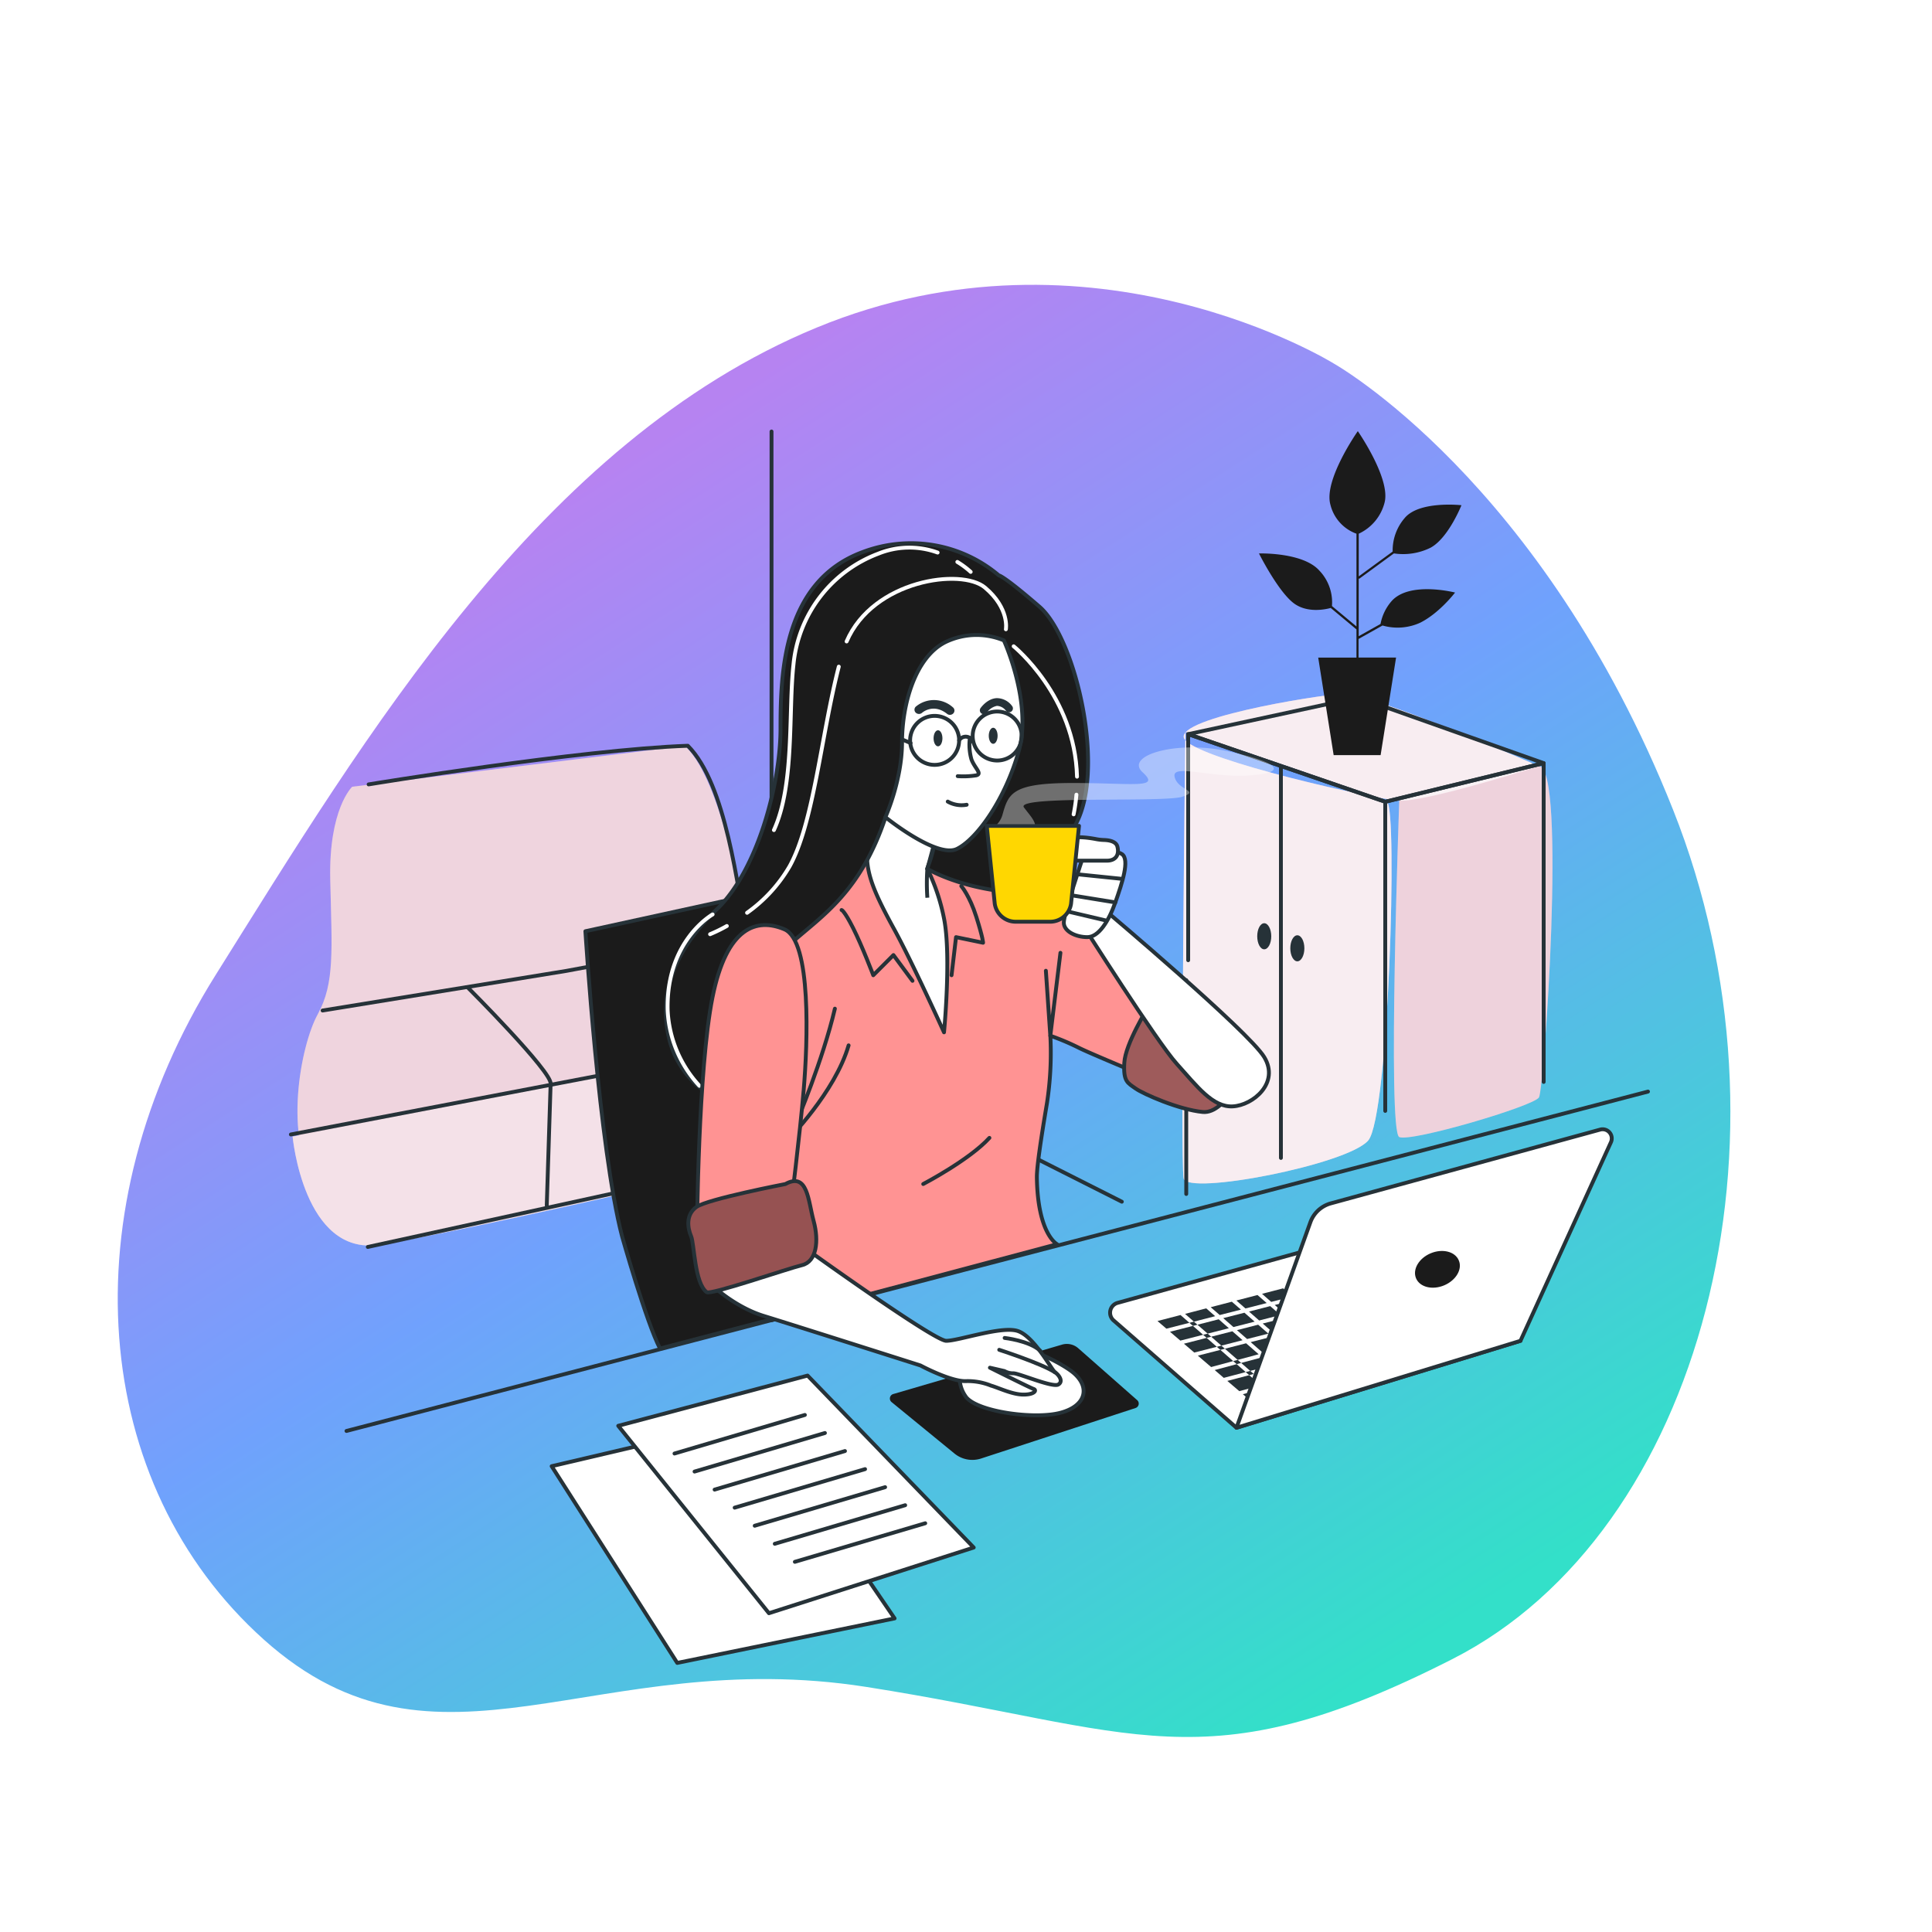 <?xml version="1.0" encoding="utf-8"?>
<svg viewBox="0 0 500 500" xmlns="http://www.w3.org/2000/svg">
  <defs>
    <linearGradient gradientUnits="userSpaceOnUse" x1="245.884" y1="104.137" x2="245.884" y2="386.284" id="gradient-1" gradientTransform="matrix(0.398, -0.824, 0.398, 0.155, 166.779, 356.946)"/>
    <linearGradient gradientUnits="userSpaceOnUse" x1="245.884" y1="104.137" x2="245.884" y2="386.284" id="gradient-0" gradientTransform="matrix(0.841, -0.486, 0.592, 0.827, -69.614, 161.178)">
      <stop offset="0" style="stop-color: rgb(164, 100, 238);"/>
      <stop offset="0.432" style="stop-color: rgb(76, 138, 252);"/>
      <stop offset="1" style="stop-color: rgb(0, 216, 187);"/>
    </linearGradient>
    <style>svg#freepik_stories-freelancer:not(.animated) .animable {opacity: 0;}svg#freepik_stories-freelancer.animated #freepik--background-simple--inject-2 {animation: 1s 1 forwards cubic-bezier(.36,-0.01,.5,1.38) slideDown,6s Infinite  linear floating;animation-delay: 0s,1s;}svg#freepik_stories-freelancer.animated #freepik--Background--inject-2 {animation: 1s 1 forwards cubic-bezier(.36,-0.01,.5,1.38) slideDown;animation-delay: 0s;}svg#freepik_stories-freelancer.animated #freepik--Plants--inject-2 {animation: 1s 1 forwards cubic-bezier(.36,-0.01,.5,1.38) slideDown;animation-delay: 0s;}svg#freepik_stories-freelancer.animated #freepik--Device--inject-2 {animation: 1s 1 forwards cubic-bezier(.36,-0.01,.5,1.38) slideDown;animation-delay: 0s;}svg#freepik_stories-freelancer.animated #freepik--Papers--inject-2 {animation: 1s 1 forwards cubic-bezier(.36,-0.01,.5,1.38) slideDown;animation-delay: 0s;}svg#freepik_stories-freelancer.animated #freepik--Character--inject-2 {animation: 1s 1 forwards cubic-bezier(.36,-0.01,.5,1.38) slideDown;animation-delay: 0s;}            @keyframes slideDown {                0% {                    opacity: 0;                    transform: translateY(-30px);                }                100% {                    opacity: 1;                    transform: translateY(0);                }            }                    @keyframes floating {                0% {                    opacity: 1;                    transform: translateY(0px);                }                50% {                    transform: translateY(-10px);                }                100% {                    opacity: 1;                    transform: translateY(0px);                }            }        </style>
  </defs>
  <g id="freepik--background-simple--inject-2" class="animable" style="transform-origin: 245.884px 245.211px;" transform="matrix(1.196, 0, 0, 1.332, -6.739, 16.409)">
    <path d="M334.58,119.45s-52.13-29.16-111.94-7-97.93,79.8-130,125.71-27.19,99,10.43,129.24,71.72.9,130.33,9.16,72.88,19.26,126.89-5.45,76-101,47.66-165S334.58,119.45,334.58,119.45Z" style="transform-origin: 245.884px 245.211px; fill-rule: nonzero; fill: url('#gradient-1');" id="elsp0mthohg7n" class="animable"/>
    <g id="eli2wp56piih">
      <path d="M334.58,119.45s-52.13-29.16-111.94-7-97.93,79.8-130,125.71-27.19,99,10.43,129.24,71.72.9,130.33,9.16,72.88,19.26,126.89-5.45,76-101,47.66-165S334.58,119.45,334.58,119.45Z" style="opacity: 0.8; transform-origin: 245.884px 245.211px; fill-rule: nonzero; fill: url('#gradient-0');" class="animable" id="eltg420m6dlas"/>
    </g>
  </g>
  <g id="freepik--Background--inject-2" class="animable" style="transform-origin: 238.531px 217.19px;">
    <path d="M217,292.53s.81-23.14,0-26-23.14-22.73-23.14-22.73-6.09-41.41-16.64-50.75L91.15,203.61s-6.09,5.69-5.68,24,1.22,26.79-3.25,34.91-8.93,32.08-.4,44.26,11.36,15,19.08,14.61S217,292.53,217,292.53Z" style="fill: #E9C3D1; transform-origin: 147.172px 257.237px;" id="elbceie9r2mz7" class="animable"/>
    <g id="el46jgt62todj">
      <path d="M217,292.53s.81-23.14,0-26-23.14-22.73-23.14-22.73-6.09-41.41-16.64-50.75L91.15,203.61s-6.09,5.69-5.68,24,1.22,26.79-3.25,34.91-8.93,32.08-.4,44.26,11.36,15,19.08,14.61S217,292.53,217,292.53Z" style="opacity: 0.7; transform-origin: 147.172px 257.237px; fill: rgba(255, 255, 255, 0.4);" class="animable" id="elyd7d5zexbsl"/>
    </g>
    <path d="M217,266.54,75.73,294.15s2.84,30.86,22.33,28,119.76-25.57,119.36-27.6S217,266.54,217,266.54Z" style="fill: #E9C3D1; transform-origin: 146.576px 294.439px;" id="elyd3c1dhdi7" class="animable"/>
    <g id="el6ecwvicsr5k">
      <path d="M217,266.54,75.73,294.15s2.84,30.86,22.33,28,119.76-25.57,119.36-27.6S217,266.54,217,266.54Z" style="fill: rgb(255, 255, 255); opacity: 0.5; transform-origin: 146.576px 294.439px;" class="animable" id="elcyuribzo0av"/>
    </g>
    <path d="M362.13,207.21s-3.13,85.72,0,87.06,34.82-8,36.16-10.27,7.14-85.71,0-85.71S362.13,207.21,362.13,207.21Z" style="fill: #E9C3D1; transform-origin: 381.261px 246.345px;" id="els89iiko7u8" class="animable"/>
    <path d="M359,207.66c2.68,1.79.45,81.25-4.91,87.5s-46.88,14.29-47.77,9.82.45-115.62.45-115.62S356.32,205.88,359,207.66Zm39.29-9.37s-43.75-19.2-50.9-18.75-45.53,6.69-40.62,12.05,48.66,15.18,55.36,15.62S398.29,198.29,398.29,198.29Z" style="fill: #E9C3D1; transform-origin: 352.152px 242.904px;" id="elwkn6ot4top" class="animable"/>
    <g id="el40wt9eub0jd">
      <path d="M362.13,207.21s-3.13,85.72,0,87.06,34.82-8,36.16-10.27,7.14-85.71,0-85.71S362.13,207.21,362.13,207.21Z" style="opacity: 0.5; transform-origin: 381.261px 246.345px; fill: rgba(255, 255, 255, 0.486);" class="animable" id="elrbr429ahrmk"/>
    </g>
    <g id="elvpkah5jvn4d">
      <path d="M359,207.66c2.68,1.79.45,81.25-4.91,87.5s-46.88,14.29-47.77,9.82.45-115.62.45-115.62S356.32,205.88,359,207.66Zm39.29-9.37s-43.75-19.2-50.9-18.75-45.53,6.69-40.62,12.05,48.66,15.18,55.36,15.62S398.29,198.29,398.29,198.29Z" style="opacity: 0.7; transform-origin: 352.152px 242.904px; fill: rgb(255, 255, 255);" class="animable" id="elya54gsn6uch"/>
    </g>
    <path d="M95.4,203s54.6-9,82.6-10c10,10,12.85,36.74,15.35,49.74,0,0,23.65,22.4,23.65,24.26s.67,30,.67,30" style="fill: none; stroke: rgb(38, 50, 56); stroke-linecap: round; stroke-linejoin: round; transform-origin: 156.535px 245px;" id="eleswzw8hhcgk" class="animable"/>
    <line x1="199.67" y1="111.67" x2="199.67" y2="248.33" style="fill: none; stroke: rgb(38, 50, 56); stroke-linecap: round; stroke-linejoin: round; transform-origin: 199.67px 180px;" id="elzt5qak1d96k" class="animable"/>
    <polyline points="83.49 261.52 146.66 251.25 192.24 242.74" style="fill: none; stroke: rgb(38, 50, 56); stroke-linecap: round; stroke-linejoin: round; transform-origin: 137.865px 252.13px;" id="els4034v7ac8s" class="animable"/>
    <line x1="75.28" y1="293.6" x2="211.18" y2="267.62" style="fill: none; stroke: rgb(38, 50, 56); stroke-linecap: round; stroke-linejoin: round; transform-origin: 143.23px 280.61px;" id="el104q9guj0lo" class="animable"/>
    <path d="M121,255.5s22,22,21.5,25l-1,31.5" style="fill: none; stroke: rgb(38, 50, 56); stroke-linecap: round; stroke-linejoin: round; transform-origin: 131.754px 283.75px;" id="el11n6s4s8nvzk" class="animable"/>
    <line x1="95.19" y1="322.71" x2="209.69" y2="297.7" style="fill: none; stroke: rgb(38, 50, 56); stroke-linecap: round; stroke-linejoin: round; transform-origin: 152.44px 310.205px;" id="elzfhqtjvg2sk" class="animable"/>
    <polyline points="307.5 248.5 307.5 190 358.5 207.5 358.5 287.5" style="fill: none; stroke: rgb(38, 50, 56); stroke-linecap: round; stroke-linejoin: round; transform-origin: 333px 238.75px;" id="eliu9xy7qqbm" class="animable"/>
    <line x1="307" y1="253.67" x2="307" y2="309" style="fill: none; stroke: rgb(38, 50, 56); stroke-linecap: round; stroke-linejoin: round; transform-origin: 307px 281.335px;" id="el14j2ja8iadn" class="animable"/>
    <polyline points="358.5 207.5 399.5 197.5 399.5 280" style="fill: none; stroke: rgb(38, 50, 56); stroke-linecap: round; stroke-linejoin: round; transform-origin: 379px 238.75px;" id="elveb4gwcz0df" class="animable"/>
    <polygon points="307.5 190 351.5 180.5 399.5 197.5 358.5 207.5 307.5 190" style="fill: none; stroke: rgb(38, 50, 56); stroke-linecap: round; stroke-linejoin: round; transform-origin: 353.5px 194px;" id="elao3tkx9t1cr" class="animable"/>
    <line x1="331.5" y1="198.5" x2="331.5" y2="299.67" style="fill: none; stroke: rgb(38, 50, 56); stroke-linecap: round; stroke-linejoin: round; transform-origin: 331.5px 249.085px;" id="ela31y923om8r" class="animable"/>
    <path d="M337.57,245.42c0,1.86-.82,3.37-1.82,3.37s-1.82-1.51-1.82-3.37.81-3.37,1.82-3.37S337.57,243.56,337.57,245.42Z" style="fill: rgb(38, 50, 56); transform-origin: 335.75px 245.42px;" id="elds9l3c8t4rr" class="animable"/>
    <path d="M329,242.3c0,1.87-.81,3.38-1.82,3.38s-1.81-1.51-1.81-3.38.81-3.37,1.81-3.37S329,240.44,329,242.3Z" style="fill: rgb(38, 50, 56); transform-origin: 327.185px 242.305px;" id="elwsxbjw51cb" class="animable"/>
    <line x1="217.67" y1="274.33" x2="290.33" y2="311" style="fill: none; stroke: rgb(38, 50, 56); stroke-linecap: round; stroke-linejoin: round; transform-origin: 254px 292.665px;" id="elsl7p2x2pei" class="animable"/>
  </g>
  <g id="freepik--Plants--inject-2" class="animable" style="transform-origin: 352.02px 153.505px;">
    <path d="M360.09,155.63a12.48,12.48,0,0,0-2.81,5.85l-5.65,3.17v-15l.11.15,9-6.58a16,16,0,0,0,9.48-1.47c4.62-2.49,8-11,8-11s-11-1.24-14.74,3.38a12.8,12.8,0,0,0-3.06,8.61l-8.78,6.43V138.12a12.17,12.17,0,0,0,6.69-8.07c1.6-6.21-6.93-18.47-6.93-18.47s-8.88,12.61-7.1,19a10.68,10.68,0,0,0,6.75,7.54v24l-6.34-5.28a11.88,11.88,0,0,0-3.26-9.17c-4.26-4.8-15.63-4.44-15.63-4.44s4.8,9.59,8.88,12.79c3.57,2.79,8.5,1.65,9.69,1.32l6.66,5.55v7.29h-9.9l4,25.25H357.3l4-25.25h-9.71v-4.82l6.21-3.48a14.1,14.1,0,0,0,9.72-.71c5-2.49,9.05-7.82,9.05-7.82S364.71,150.3,360.09,155.63Z" style="transform-origin: 352.02px 153.505px; fill: rgb(27, 27, 27); paint-order: fill;" id="el3qs5nq6te0t" class="animable"/>
  </g>
  <g id="freepik--Device--inject-2" class="animable" style="transform-origin: 323.71px 335.038px;">
    <path d="M274.81,348l-43.65,12.78a1.2,1.2,0,0,0-.42,2.08L247,376.16a7.31,7.31,0,0,0,6.91,1.3l40-13.08a1.2,1.2,0,0,0,.42-2L279,348.88A4.45,4.45,0,0,0,274.81,348Z" style="transform-origin: 262.502px 362.815px; fill: rgb(27, 27, 27);" id="ele8z2db83y1r" class="animable"/>
    <path d="M253.55,348.72a8.43,8.43,0,0,0-3.63,12.69l.08.12c2.94,3.82,17.63,5.87,24.38,4.11s7.76-6.61,3.52-10.28c-2.59-2.24-12-7.34-19.09-7.63A11.67,11.67,0,0,0,253.55,348.72Z" style="fill: rgb(255, 255, 255); stroke: rgb(38, 50, 56); stroke-linecap: round; stroke-linejoin: round; transform-origin: 264.392px 356.998px;" id="elchhf1xoiyqn" class="animable"/>
    <path d="M320,369.5l-31.8-27.77a2.65,2.65,0,0,1,1-4.54l64.48-17.87a9.49,9.49,0,0,1,8.6,1.85L393.5,347Z" style="stroke: rgb(38, 50, 56); stroke-linecap: round; stroke-linejoin: round; transform-origin: 340.396px 344.238px; fill: rgb(255, 255, 255);" id="elllv3r5gn558" class="animable"/>
    <polygon points="354.15 343.87 356.67 346.07 362.13 344.64 359.58 342.41 354.15 343.87" style="fill: rgb(38, 50, 56); transform-origin: 358.14px 344.24px;" id="elsx8vmo4oydh" class="animable"/>
    <polygon points="342.32 333.52 347.81 332.11 345.36 329.96 339.89 331.39 342.32 333.52" style="fill: rgb(38, 50, 56); transform-origin: 343.85px 331.74px;" id="el4btkfd8lgvi" class="animable"/>
    <polygon points="346.53 329.66 348.99 331.81 354.48 330.41 352 328.24 346.53 329.66" style="fill: rgb(38, 50, 56); transform-origin: 350.505px 330.025px;" id="elah4wzo3xmf" class="animable"/>
    <polygon points="356.57 330.91 359.2 333.21 364.16 331.94 361.42 329.67 356.57 330.91" style="fill: rgb(38, 50, 56); transform-origin: 360.365px 331.44px;" id="ele1oxff1mx9t" class="animable"/>
    <polygon points="360.12 334.01 362.75 336.32 367.86 335.01 365.11 332.73 360.12 334.01" style="fill: rgb(38, 50, 56); transform-origin: 363.99px 334.525px;" id="elk3grn33ycjb" class="animable"/>
    <polygon points="372.56 338.92 367.33 340.32 369.92 342.59 375.28 341.18 372.56 338.92" style="fill: rgb(38, 50, 56); transform-origin: 371.305px 340.755px;" id="el48d8ws10bj6" class="animable"/>
    <polygon points="366.17 340.64 360.74 342.1 363.29 344.33 368.75 342.89 366.17 340.64" style="fill: rgb(38, 50, 56); transform-origin: 364.745px 342.485px;" id="ell4tkpwqnf8i" class="animable"/>
    <polygon points="363.66 337.12 366.43 339.53 371.62 338.14 368.81 335.8 363.66 337.12" style="fill: rgb(38, 50, 56); transform-origin: 367.64px 337.665px;" id="eliy60r6cr58c" class="animable"/>
    <polygon points="352.54 334.92 358.03 333.51 355.39 331.21 349.9 332.61 352.54 334.92" style="fill: rgb(38, 50, 56); transform-origin: 353.965px 333.065px;" id="elnyl3t95nk5p" class="animable"/>
    <polygon points="332.32 348.71 329.16 345.94 323.67 347.34 326.9 350.17 332.32 348.71" style="fill: rgb(38, 50, 56); transform-origin: 327.995px 348.055px;" id="eljxx8c1ejsq" class="animable"/>
    <polygon points="328.25 345.14 325.61 342.83 320.12 344.24 322.75 346.54 328.25 345.14" style="fill: rgb(38, 50, 56); transform-origin: 324.185px 344.685px;" id="elzem3pma9ob" class="animable"/>
    <polygon points="324.7 342.04 322.06 339.73 316.57 341.13 319.21 343.44 324.7 342.04" style="fill: rgb(38, 50, 56); transform-origin: 320.635px 341.585px;" id="elbgbs535njwk" class="animable"/>
    <polygon points="335.66 335.22 341.15 333.82 338.72 331.69 333.25 333.12 335.66 335.22" style="fill: rgb(38, 50, 56); transform-origin: 337.2px 333.455px;" id="eldss3bbrb2v" class="animable"/>
    <polygon points="335.64 351.61 333.23 349.5 327.8 350.96 330.18 353.04 335.64 351.61" style="fill: rgb(38, 50, 56); transform-origin: 331.72px 351.27px;" id="elqzqmbuel65d" class="animable"/>
    <polygon points="328.99 336.93 334.48 335.52 332.08 333.42 326.61 334.84 328.99 336.93" style="fill: rgb(38, 50, 56); transform-origin: 330.545px 335.175px;" id="el6nb2e3ynd9i" class="animable"/>
    <polygon points="322.32 338.63 327.82 337.23 325.44 335.15 319.97 336.57 322.32 338.63" style="fill: rgb(38, 50, 56); transform-origin: 323.895px 336.89px;" id="elhjjg4hkpz6t" class="animable"/>
    <polygon points="315.66 340.33 321.15 338.93 318.8 336.88 313.33 338.3 315.66 340.33" style="fill: rgb(38, 50, 56); transform-origin: 317.24px 338.605px;" id="elmjnkeq1u96" class="animable"/>
    <polygon points="343.67 342.23 346.66 344.85 352.09 343.39 349.16 340.82 343.67 342.23" style="fill: rgb(38, 50, 56); transform-origin: 347.88px 342.835px;" id="eludlzd5qivi" class="animable"/>
    <polygon points="343.24 334.32 345.87 336.62 351.36 335.22 348.73 332.91 343.24 334.32" style="fill: rgb(38, 50, 56); transform-origin: 347.3px 334.765px;" id="elcm5cv9tzxi" class="animable"/>
    <polygon points="363.04 345.43 357.58 346.87 360.37 349.31 365.79 347.84 363.04 345.43" style="fill: rgb(38, 50, 56); transform-origin: 361.685px 347.37px;" id="el1smakdy9rxx" class="animable"/>
    <polygon points="349.42 339.73 354.91 338.32 352.27 336.02 346.78 337.42 349.42 339.73" style="fill: rgb(38, 50, 56); transform-origin: 350.845px 337.875px;" id="el1sbz3uncv6c" class="animable"/>
    <polygon points="339.2 338.33 344.7 336.92 342.06 334.62 336.57 336.02 339.2 338.33" style="fill: rgb(38, 50, 56); transform-origin: 340.635px 336.475px;" id="el54pcm5orjhg" class="animable"/>
    <polygon points="353.45 335.72 356.08 338.02 361.58 336.62 358.94 334.31 353.45 335.72" style="fill: rgb(38, 50, 56); transform-origin: 357.515px 336.165px;" id="el96fhhc5ieag" class="animable"/>
    <polygon points="339.47 354.96 336.55 352.4 331.09 353.84 334.05 356.43 339.47 354.96" style="fill: rgb(38, 50, 56); transform-origin: 335.28px 354.415px;" id="elu5cu8ivcj28" class="animable"/>
    <polygon points="355.82 339.12 350.33 340.52 353.25 343.08 358.68 341.62 355.82 339.12" style="fill: rgb(38, 50, 56); transform-origin: 354.505px 341.1px;" id="el969mj0x8dlt" class="animable"/>
    <polygon points="362.49 337.42 357 338.82 359.84 341.31 365.27 339.85 362.49 337.42" style="fill: rgb(38, 50, 56); transform-origin: 361.135px 339.365px;" id="el942k4aj4lpg" class="animable"/>
    <polygon points="332.54 340.03 338.03 338.63 335.39 336.32 329.9 337.73 332.54 340.03" style="fill: rgb(38, 50, 56); transform-origin: 333.965px 338.175px;" id="elvzvgt16zlz" class="animable"/>
    <polygon points="349.79 348.92 344.33 350.35 347.21 352.87 352.63 351.4 349.79 348.92" style="fill: rgb(38, 50, 56); transform-origin: 348.48px 350.895px;" id="eltqm6w0z472" class="animable"/>
    <polygon points="356.41 347.17 350.96 348.61 353.79 351.09 359.21 349.62 356.41 347.17" style="fill: rgb(38, 50, 56); transform-origin: 355.085px 349.13px;" id="el3c2vye45mdc" class="animable"/>
    <polygon points="325.87 341.74 331.36 340.33 328.73 338.02 323.24 339.43 325.87 341.74" style="fill: rgb(38, 50, 56); transform-origin: 327.3px 339.88px;" id="elpxoow4qzyo" class="animable"/>
    <polygon points="346.05 353.18 343.17 350.66 337.71 352.1 340.63 354.65 346.05 353.18" style="fill: rgb(38, 50, 56); transform-origin: 341.88px 352.655px;" id="elr4qjm0nq99f" class="animable"/>
    <polygon points="352.99 344.18 347.56 345.64 350.05 347.81 355.5 346.38 352.99 344.18" style="fill: rgb(38, 50, 56); transform-origin: 351.53px 345.995px;" id="el9e564b2o868" class="animable"/>
    <polygon points="334.91 343.44 332.28 341.13 326.79 342.53 329.42 344.84 334.91 343.44" style="fill: rgb(38, 50, 56); transform-origin: 330.85px 342.985px;" id="ely8ybj547nrf" class="animable"/>
    <polygon points="338.91 346.94 335.82 344.23 330.33 345.64 333.48 348.4 338.91 346.94" style="fill: rgb(38, 50, 56); transform-origin: 334.62px 346.315px;" id="elmm3a6zcc9e" class="animable"/>
    <polygon points="342.26 349.87 339.82 347.73 334.39 349.19 336.8 351.3 342.26 349.87" style="fill: rgb(38, 50, 56); transform-origin: 338.325px 349.515px;" id="el89y6ej25xdp" class="animable"/>
    <polygon points="316.09 348.25 314.91 348.55 315.83 349.35 317 349.05 316.09 348.25" style="fill: rgb(38, 50, 56); transform-origin: 315.955px 348.8px;" id="elwi8xvsicamp" class="animable"/>
    <polygon points="325.74 350.48 322.49 347.64 317 349.05 320.31 351.94 325.74 350.48" style="fill: rgb(38, 50, 56); transform-origin: 321.37px 349.79px;" id="elr3rj4j85jd" class="animable"/>
    <polygon points="329.01 353.35 326.64 351.27 321.21 352.73 323.56 354.79 329.01 353.35" style="fill: rgb(38, 50, 56); transform-origin: 325.11px 353.03px;" id="el84zxwol64cq" class="animable"/>
    <polygon points="345.5 345.16 342.49 342.53 337 343.93 340.07 346.62 345.5 345.16" style="fill: rgb(38, 50, 56); transform-origin: 341.25px 344.575px;" id="elne6rq2vb4mh" class="animable"/>
    <polygon points="320.31 351.94 319.15 352.25 320.05 353.04 321.21 352.73 320.31 351.94" style="fill: rgb(38, 50, 56); transform-origin: 320.18px 352.49px;" id="elkz3yz2we6g" class="animable"/>
    <polygon points="321.58 346.84 318.94 344.54 313.45 345.94 316.09 348.25 321.58 346.84" style="fill: rgb(38, 50, 56); transform-origin: 317.515px 346.395px;" id="elef5fxb297og" class="animable"/>
    <polygon points="348.88 348.12 346.4 345.95 340.98 347.42 343.43 349.56 348.88 348.12" style="fill: rgb(38, 50, 56); transform-origin: 344.93px 347.755px;" id="elpqndka2udz" class="animable"/>
    <polygon points="312.54 345.14 311.37 345.44 312.28 346.24 313.45 345.94 312.54 345.14" style="fill: rgb(38, 50, 56); transform-origin: 312.41px 345.69px;" id="elerjzj8cs8zr" class="animable"/>
    <polygon points="336.09 343.13 341.58 341.73 338.94 339.43 333.45 340.83 336.09 343.13" style="fill: rgb(38, 50, 56); transform-origin: 337.515px 341.28px;" id="eli8ixjaybd8k" class="animable"/>
    <polygon points="336.48 359.88 333.8 357.53 328.38 359 331.21 361.48 336.48 359.88" style="fill: rgb(38, 50, 56); transform-origin: 332.43px 359.505px;" id="el5lcq32ro1ju" class="animable"/>
    <polygon points="327.22 359.31 321.65 360.82 324.71 363.45 330.08 361.82 327.22 359.31" style="fill: rgb(38, 50, 56); transform-origin: 325.865px 361.38px;" id="elc38ezf3dlp" class="animable"/>
    <polygon points="374.43 346.54 376.01 347.92 381.42 346.28 379.94 345.05 374.43 346.54" style="fill: rgb(38, 50, 56); transform-origin: 377.925px 346.485px;" id="elw4fu49jubkf" class="animable"/>
    <polygon points="327.47 358.21 326.31 358.52 327.22 359.31 328.38 359 327.47 358.21" style="fill: rgb(38, 50, 56); transform-origin: 327.345px 358.76px;" id="elm24qn1ow2gr" class="animable"/>
    <polygon points="345.61 337.72 340.12 339.13 342.75 341.43 348.24 340.03 345.61 337.72" style="fill: rgb(38, 50, 56); transform-origin: 344.18px 339.575px;" id="elubqccob0bq" class="animable"/>
    <polygon points="323.56 354.79 322.39 355.09 323.3 355.89 324.47 355.58 323.56 354.79" style="fill: rgb(38, 50, 56); transform-origin: 323.43px 355.34px;" id="elur6sx8ucum" class="animable"/>
    <polygon points="318.03 343.74 315.4 341.43 309.9 342.84 312.54 345.14 318.03 343.74" style="fill: rgb(38, 50, 56); transform-origin: 313.965px 343.285px;" id="elalhja9xmqg9" class="animable"/>
    <polygon points="332.89 356.74 329.92 354.14 324.47 355.58 327.47 358.21 332.89 356.74" style="fill: rgb(38, 50, 56); transform-origin: 328.68px 356.175px;" id="eli3l69azefyb" class="animable"/>
    <polygon points="299.56 341.88 301.86 343.86 307.82 342.34 305.52 340.33 299.56 341.88" style="fill: rgb(38, 50, 56); transform-origin: 303.69px 342.095px;" id="elweqfomvfe9h" class="animable"/>
    <polygon points="364.2 345.12 366.95 347.53 372.37 346.06 369.66 343.69 364.2 345.12" style="fill: rgb(38, 50, 56); transform-origin: 368.285px 345.61px;" id="el2ypa25xecub" class="animable"/>
    <polygon points="366.69 348.63 361.27 350.1 363.21 351.79 368.48 350.19 366.69 348.63" style="fill: rgb(38, 50, 56); transform-origin: 364.875px 350.21px;" id="el7vn1kaj0i1s" class="animable"/>
    <polygon points="373.27 346.85 367.85 348.32 369.61 349.85 374.88 348.26 373.27 346.85" style="fill: rgb(38, 50, 56); transform-origin: 371.365px 348.35px;" id="eliomixfo2rz" class="animable"/>
    <polygon points="376.22 341.96 370.82 343.38 373.53 345.75 379 344.27 376.22 341.96" style="fill: rgb(38, 50, 56); transform-origin: 374.91px 343.855px;" id="ellytcs6vmx4" class="animable"/>
    <polygon points="308.99 342.04 307.82 342.34 308.73 343.14 309.9 342.84 308.99 342.04" style="fill: rgb(38, 50, 56); transform-origin: 308.86px 342.59px;" id="elnvj8jl92ygp" class="animable"/>
    <polygon points="346.96 353.97 341.54 355.44 344.01 357.61 349.28 356.01 346.96 353.97" style="fill: rgb(38, 50, 56); transform-origin: 345.41px 355.79px;" id="elraeq0bdnlph" class="animable"/>
    <polygon points="355.65 330.11 360.47 328.88 357.86 326.71 353.17 327.93 355.65 330.11" style="fill: rgb(38, 50, 56); transform-origin: 356.82px 328.41px;" id="elnn8m8f0kxw" class="animable"/>
    <polygon points="360.12 350.41 354.69 351.88 356.81 353.73 362.08 352.13 360.12 350.41" style="fill: rgb(38, 50, 56); transform-origin: 358.385px 352.07px;" id="elfamyhkq24eq" class="animable"/>
    <polygon points="353.54 352.19 348.12 353.66 350.41 355.67 355.68 354.07 353.54 352.19" style="fill: rgb(38, 50, 56); transform-origin: 351.9px 353.93px;" id="elac3p0ue6j7" class="animable"/>
    <polygon points="317.63 357.38 320.73 360.03 326.31 358.52 323.3 355.89 317.63 357.38" style="fill: rgb(38, 50, 56); transform-origin: 321.97px 357.96px;" id="elyuc9o4c7jml" class="animable"/>
    <polygon points="312.16 338.6 306.69 340.03 308.99 342.04 314.48 340.63 312.16 338.6" style="fill: rgb(38, 50, 56); transform-origin: 310.585px 340.32px;" id="el3oaii4io4kd" class="animable"/>
    <polygon points="302.79 344.66 305.47 346.95 311.37 345.44 308.73 343.14 302.79 344.66" style="fill: rgb(38, 50, 56); transform-origin: 307.08px 345.045px;" id="el0bxltwsgh9g" class="animable"/>
    <polygon points="342.88 357.95 340.38 355.75 334.96 357.22 337.61 359.54 342.88 357.95" style="fill: rgb(38, 50, 56); transform-origin: 338.92px 357.645px;" id="eloqn4f523fp" class="animable"/>
    <polygon points="314.36 354.57 316.71 356.59 322.39 355.09 320.05 353.04 314.36 354.57" style="fill: rgb(38, 50, 56); transform-origin: 318.375px 354.815px;" id="el0g9fb1ghglg" class="animable"/>
    <polygon points="310 350.84 313.44 353.79 319.15 352.25 315.83 349.35 310 350.84" style="fill: rgb(38, 50, 56); transform-origin: 314.575px 351.57px;" id="el7wz82s0b68x" class="animable"/>
    <polygon points="306.4 347.75 309.07 350.04 314.91 348.55 312.28 346.24 306.4 347.75" style="fill: rgb(38, 50, 56); transform-origin: 310.655px 348.14px;" id="elbd38v29iyz" class="animable"/>
    <path d="M339.12,316.33,320,369.5,393.5,347l23.41-51.4a2.37,2.37,0,0,0-2.79-3.26l-69.7,19.09A7.83,7.83,0,0,0,339.12,316.33Z" style="stroke: rgb(38, 50, 56); stroke-linecap: round; stroke-linejoin: round; transform-origin: 368.56px 330.877px; fill: rgb(255, 255, 255);" id="elt7soddm5gir" class="animable"/>
    <path d="M377.53,326.18c1,2.29-.73,5.19-3.79,6.47s-6.31.46-7.27-1.83.73-5.19,3.79-6.47S376.57,323.89,377.53,326.18Z" style="transform-origin: 372.008px 328.5px; fill: rgb(27, 27, 27);" id="elqz711rye4ae" class="animable"/>
  </g>
  <g id="freepik--Papers--inject-2" class="animable" style="transform-origin: 197.385px 393.18px;">
    <polygon points="196.1 366.94 142.77 379.45 175.27 430.36 231.52 418.84 196.1 366.94" style="fill: rgb(255, 255, 255); stroke: rgb(38, 50, 56); stroke-linecap: round; stroke-linejoin: round; transform-origin: 187.145px 398.65px;" id="el3eus9fzxqcf" class="animable"/>
    <polygon points="160 369 199 417.5 252 400.5 209 356 160 369" style="fill: rgb(255, 255, 255); stroke: rgb(38, 50, 56); stroke-linecap: round; stroke-linejoin: round; transform-origin: 206px 386.75px;" id="elgsxm0fg5gdp" class="animable"/>
    <line x1="174.56" y1="376.17" x2="208.3" y2="366.19" style="fill: none; stroke: rgb(38, 50, 56); stroke-linecap: round; stroke-linejoin: round; transform-origin: 191.43px 371.18px;" id="el781uzwa38bk" class="animable"/>
    <line x1="179.75" y1="380.84" x2="213.49" y2="370.86" style="fill: none; stroke: rgb(38, 50, 56); stroke-linecap: round; stroke-linejoin: round; transform-origin: 196.62px 375.85px;" id="elf2a33psfdy8" class="animable"/>
    <line x1="184.94" y1="385.51" x2="218.68" y2="375.53" style="fill: none; stroke: rgb(38, 50, 56); stroke-linecap: round; stroke-linejoin: round; transform-origin: 201.81px 380.52px;" id="eljwy8cri66fd" class="animable"/>
    <line x1="190.13" y1="390.18" x2="223.88" y2="380.21" style="fill: none; stroke: rgb(38, 50, 56); stroke-linecap: round; stroke-linejoin: round; transform-origin: 207.005px 385.195px;" id="eleddukr2w2tr" class="animable"/>
    <line x1="195.32" y1="394.86" x2="229.07" y2="384.88" style="fill: none; stroke: rgb(38, 50, 56); stroke-linecap: round; stroke-linejoin: round; transform-origin: 212.195px 389.87px;" id="elfm30imjq6z6" class="animable"/>
    <line x1="200.51" y1="399.53" x2="234.26" y2="389.55" style="fill: none; stroke: rgb(38, 50, 56); stroke-linecap: round; stroke-linejoin: round; transform-origin: 217.385px 394.54px;" id="elufmio4yvda" class="animable"/>
    <line x1="205.71" y1="404.2" x2="239.45" y2="394.22" style="fill: none; stroke: rgb(38, 50, 56); stroke-linecap: round; stroke-linejoin: round; transform-origin: 222.58px 399.21px;" id="el955cinp2alg" class="animable"/>
  </g>
  <g id="freepik--Character--inject-2" class="animable" style="transform-origin: 258.085px 255.455px;">
    <path d="M222.5,225.5l-71,15.5s3.5,56,9.5,79c0,0,6.25,22.14,9.81,29l66.95-17.56S228,305.5,222.5,225.5Z" style="stroke: rgb(38, 50, 56); stroke-linecap: round; stroke-linejoin: round; transform-origin: 194.63px 287.25px; fill: rgb(27, 27, 27);" id="elpn96zh6ucxg" class="animable"/>
    <path d="M272.41,233.54c-5.52-4.93-12.19-3.77-18.86-6.38a125.16,125.16,0,0,0-14.49-4.37l-1.17-.27s-2.9-6.09-8.12-5.22S202.8,233,201.06,237s-1.74,42.64-1.45,56c.19,9.08,2,16.27,5.34,21.23l-5.28,27.44L273.57,322s-5.05-2.6-5.23-17.4c0-2.86,1.16-10.44,2.62-19.14a86,86,0,0,0,.87-17.41,63.52,63.52,0,0,1,7.54,3.2c4.06,2,28.13,11.89,28.13,11.89l7-12.76S277.92,238.47,272.41,233.54Z" style="stroke: rgb(38, 50, 56); stroke-linecap: round; stroke-linejoin: round; transform-origin: 256.983px 279.442px; fill: rgb(255, 147, 147);" id="elw3gf6ezn1nc" class="animable"/>
    <line x1="89.67" y1="370.33" x2="426.5" y2="282.5" style="fill: none; stroke: rgb(38, 50, 56); stroke-linecap: round; stroke-linejoin: round; transform-origin: 258.085px 326.415px;" id="elbixiiou0oc" class="animable"/>
    <path d="M206.21,290.23s6.71-15.78,9.86-29.19" style="fill: none; stroke: rgb(38, 50, 56); stroke-linecap: round; stroke-linejoin: round; transform-origin: 211.14px 275.635px;" id="elgmb7x765g6w" class="animable"/>
    <path d="M203.85,295s12.22-12.23,15.77-24.46" style="fill: none; stroke: rgb(38, 50, 56); stroke-linecap: round; stroke-linejoin: round; transform-origin: 211.735px 282.77px;" id="elxgcy7dfgew" class="animable"/>
    <path d="M238.93,306.42s11.94-6.23,17.13-11.94" style="fill: none; stroke: rgb(38, 50, 56); stroke-linecap: round; stroke-linejoin: round; transform-origin: 247.495px 300.45px;" id="eljgp6uh0ljzm" class="animable"/>
    <path d="M217.8,235.51s.66.06,3,4.7S226,252.39,226,252.39l5.22-5.22,4.93,6.67" style="fill: none; stroke: rgb(38, 50, 56); stroke-linecap: round; stroke-linejoin: round; transform-origin: 226.975px 244.675px;" id="elk8kz66d6pj" class="animable"/>
    <path d="M248.78,229.31s2.16,2.49,3.9,8,1.74,6.67,1.74,6.67l-7-1.45-1.16,9.86" style="fill: none; stroke: rgb(38, 50, 56); stroke-linecap: round; stroke-linejoin: round; transform-origin: 250.34px 240.85px;" id="els5txi8y6umb" class="animable"/>
    <polyline points="270.67 251.23 271.82 268.06 274.44 246.59" style="fill: none; stroke: rgb(38, 50, 56); stroke-linecap: round; stroke-linejoin: round; transform-origin: 272.555px 257.325px;" id="elmbk45jwoeo" class="animable"/>
    <path d="M242.11,217.09,240,224.85a52.14,52.14,0,0,1,4.4,13.31c1.77,9.74-.09,29-.09,29s-8.2-18.12-12.94-26.75-6.48-12.95-6.91-17.26,2.59-15.53,3.45-16.83S242.11,217.09,242.11,217.09Z" style="fill: rgb(255, 255, 255); stroke: rgb(38, 50, 56); stroke-linecap: round; stroke-linejoin: round; transform-origin: 234.791px 236.691px;" id="eljscbmdhctb" class="animable"/>
    <path d="M258.51,148.92a35.22,35.22,0,0,0-35.38-6C202.42,150.64,202,174.8,202,188.61s-5.75,36.41-16.53,46.76-15,21.41-12.38,33.06,13.37,18.55,21.14,17.69,3-35.38,10.79-42.28,17.69-13,24.16-32.36a36.68,36.68,0,0,0,7.33-16c1.73-9.49,8.2-24.59,15.1-25.88s9.07,19.41,6.48,27.18-15.54,16.83-16,20.28a38.39,38.39,0,0,1-2.15,7.76s7.5,4.63,20.71,6a22.4,22.4,0,0,0,5.6,0S269.35,228.25,278,214c8.5-14,.49-48.8-9-57S258.51,148.92,258.51,148.92Z" style="stroke: rgb(38, 50, 56); stroke-linecap: round; stroke-linejoin: round; transform-origin: 226.967px 213.386px; fill: rgb(27, 27, 27);" id="eligz2cbfzsl" class="animable"/>
    <path d="M188.1,239.65a39.8,39.8,0,0,1-4.33,2.12" style="fill: none; stroke: rgb(255, 255, 255); stroke-linecap: round; stroke-linejoin: round; transform-origin: 185.935px 240.71px;" id="elgbco41aujfo" class="animable"/>
    <path d="M184.42,236.66s-12,6.68-11.64,24.63A30.89,30.89,0,0,0,181,281" style="fill: none; stroke: rgb(255, 255, 255); stroke-linecap: round; stroke-linejoin: round; transform-origin: 178.596px 258.83px;" id="eljke5xg7yrac" class="animable"/>
    <path d="M217.08,172.53c-4.57,17.77-6.47,40.42-12.74,51.7a38.42,38.42,0,0,1-11,12" style="fill: none; stroke: rgb(255, 255, 255); stroke-linecap: round; stroke-linejoin: round; transform-origin: 205.21px 204.38px;" id="eljrshxpmtjr" class="animable"/>
    <path d="M260.32,162.86s1-5.39-5.4-10.79c-6.09-5.13-28.95-2-35.82,13.94" style="fill: none; stroke: rgb(255, 255, 255); stroke-linecap: round; stroke-linejoin: round; transform-origin: 239.738px 157.906px;" id="elzyesgybbd" class="animable"/>
    <path d="M242.65,143a21.44,21.44,0,0,0-15.38.3A34.13,34.13,0,0,0,205.35,172c-1.35,12.14.34,31-5.06,42.82" style="fill: none; stroke: rgb(255, 255, 255); stroke-linecap: round; stroke-linejoin: round; transform-origin: 221.47px 178.27px;" id="eleoui93ca11c" class="animable"/>
    <path d="M251.21,148a22.08,22.08,0,0,0-3.45-2.57" style="fill: none; stroke: rgb(255, 255, 255); stroke-linecap: round; stroke-linejoin: round; transform-origin: 249.485px 146.715px;" id="elitiik0lmpx" class="animable"/>
    <path d="M277.85,210.75a45.2,45.2,0,0,0,.73-5.09" style="fill: none; stroke: rgb(255, 255, 255); stroke-linecap: round; stroke-linejoin: round; transform-origin: 278.215px 208.205px;" id="el4k5migehkdk" class="animable"/>
    <path d="M278.73,201c-.51-20.93-16.39-33.74-16.39-33.74" style="fill: none; stroke: rgb(255, 255, 255); stroke-linecap: round; stroke-linejoin: round; transform-origin: 270.535px 184.13px;" id="eldbwevp1x3s" class="animable"/>
    <path d="M259.8,165.74s7.34,16,3.89,28.48-10.79,22.87-16,25.46-18.55-8.2-18.55-8.2,4.31-9.49,4.31-19.42,3.46-22,11.22-25.88A18.52,18.52,0,0,1,259.8,165.74Z" style="stroke: rgb(38, 50, 56); stroke-linecap: round; stroke-linejoin: round; transform-origin: 246.876px 192.209px; fill: rgb(255, 255, 255);" id="elyka8wy104ss" class="animable"/>
    <path d="M251,191a13.91,13.91,0,0,0,.4,5.5c.83,2.29,2.91,3.74,1.25,4.16a21.26,21.26,0,0,1-4.79.21" style="fill: none; stroke: rgb(38, 50, 56); stroke-linecap: round; stroke-linejoin: round; transform-origin: 250.567px 195.96px;" id="el406eaie5w9h" class="animable"/>
    <path d="M245.28,207.45a7.27,7.27,0,0,0,4.89.82" style="fill: none; stroke: rgb(38, 50, 56); stroke-linecap: round; stroke-linejoin: round; transform-origin: 247.725px 207.92px;" id="elagwcunp1rvi" class="animable"/>
    <path d="M243.9,191.07c0,1.15-.51,2.08-1.14,2.08s-1.15-.93-1.15-2.08.51-2.08,1.15-2.08S243.9,189.92,243.9,191.07Z" style="fill: rgb(38, 50, 56); transform-origin: 242.755px 191.07px;" id="elepxknzrs9f8" class="animable"/>
    <path d="M258.18,190.42c0,1.14-.51,2.08-1.14,2.08s-1.15-.94-1.15-2.08.52-2.08,1.15-2.08S258.18,189.27,258.18,190.42Z" style="fill: rgb(38, 50, 56); transform-origin: 257.035px 190.42px;" id="elz0ihwdfdkv" class="animable"/>
    <path d="M261.38,184.31a1,1,0,0,1-1-.31,3.05,3.05,0,0,0-2.37-1.32,4.17,4.17,0,0,0-2.6,1.72,1,1,0,0,1-1.65-1.14c.07-.1,1.71-2.44,4.14-2.58a4.91,4.91,0,0,1,4,2,1,1,0,0,1-.1,1.41A1.06,1.06,0,0,1,261.38,184.31Z" style="fill: rgb(38, 50, 56); transform-origin: 257.863px 182.756px;" id="elctmnxp4c5os" class="animable"/>
    <path d="M245.84,185a1.13,1.13,0,0,1-.74-.26c-3.54-2.8-6.35-.37-6.47-.27a1.21,1.21,0,0,1-1.65-.05,1.07,1.07,0,0,1,.06-1.57,7.33,7.33,0,0,1,9.55.19,1.07,1.07,0,0,1,.15,1.56A1.2,1.2,0,0,1,245.84,185Z" style="fill: rgb(38, 50, 56); transform-origin: 241.838px 183.087px;" id="el0ortxx2kk94p" class="animable"/>
    <path d="M248.22,191.6a6.34,6.34,0,1,1-6.34-6.33A6.34,6.34,0,0,1,248.22,191.6Z" style="fill: none; stroke: rgb(38, 50, 56); stroke-linecap: round; stroke-linejoin: round; transform-origin: 241.88px 191.61px;" id="elqs0tbcxdeq" class="animable"/>
    <line x1="235.66" y1="192.29" x2="233.7" y2="191.47" style="fill: none; stroke: rgb(38, 50, 56); stroke-linecap: round; stroke-linejoin: round; transform-origin: 234.68px 191.88px;" id="el7765cezre8q" class="animable"/>
    <path d="M264.41,190.48a6.34,6.34,0,1,1-6.33-6.34A6.34,6.34,0,0,1,264.41,190.48Z" style="fill: none; stroke: rgb(38, 50, 56); stroke-linecap: round; stroke-linejoin: round; transform-origin: 258.07px 190.48px;" id="eleozzfkrs68" class="animable"/>
    <path d="M248.22,191.6a2,2,0,0,1,3.58.36" style="fill: none; stroke: rgb(38, 50, 56); stroke-linecap: round; stroke-linejoin: round; transform-origin: 250.01px 191.305px;" id="eljahmpwsoo6n" class="animable"/>
    <path d="M204.6,312.9s2.39-19,3.4-30.9,2.08-38.53-5-41.5-14.92-.79-18.62,17.67-4,60.33-4,60.33Z" style="stroke: rgb(38, 50, 56); stroke-linecap: round; stroke-linejoin: round; transform-origin: 194.556px 278.952px; fill: rgb(255, 147, 147);" id="elijbjpven6e" class="animable"/>
    <path d="M208.51,323.11S241.69,347,244.88,347s13.92-3.77,18.27-2.61,9,10.15,9.87,10.73,2.32,2.32.87,3.19-10.16-2.9-11.61-2.9a4.46,4.46,0,0,1-2.32-.58l-3.77-.87s10.44,5.22,11.31,5.51.3,1.45-2.61,1.45-6.38-1.74-8.41-2.32a16.07,16.07,0,0,0-6.67-1.16c-4.06,0-11.6-4.06-11.6-4.06s-33-10.5-40.57-12.82-14.12-8.34-14.41-9.21S200.68,323.4,208.51,323.11Z" style="fill: rgb(255, 255, 255); stroke: rgb(38, 50, 56); stroke-linecap: round; stroke-linejoin: round; transform-origin: 228.866px 342.015px;" id="elkirge3db5v9" class="animable"/>
    <path d="M258.6,349.33s11.11,3.61,14.42,5.82" style="fill: none; stroke: rgb(38, 50, 56); stroke-linecap: round; stroke-linejoin: round; transform-origin: 265.81px 352.24px;" id="el2c4drjo8v7" class="animable"/>
    <path d="M260,346.26s6.38.71,9.22,3.31" style="fill: none; stroke: rgb(38, 50, 56); stroke-linecap: round; stroke-linejoin: round; transform-origin: 264.61px 347.915px;" id="elk8h11h9k5ki" class="animable"/>
    <path d="M203.25,306.43s-20.14,3.89-23,5.92-2.27,5.54-1.4,7.57.87,12.18,4.06,14.5c1,.76,20.88-6.09,24.65-7s4.43-6.24,3-11.46S209.05,303.24,203.25,306.43Z" style="stroke: rgb(38, 50, 56); stroke-linecap: round; stroke-linejoin: round; transform-origin: 194.696px 320.072px; fill: rgb(150, 82, 82);" id="elobobfu7fpr" class="animable"/>
    <path d="M297.06,260.8s-5.8,9.28-6.09,14.22.87,5.22,2.9,6.67,11.31,5.51,17.4,6.09,11.89-12.18,12.18-16.24-8.7-10.45-15.08-13.06S297.35,258.48,297.06,260.8Z" style="stroke: rgb(38, 50, 56); stroke-linecap: round; stroke-linejoin: round; transform-origin: 307.191px 272.595px; fill: rgb(158, 91, 91);" id="el7f95gzbz2ug" class="animable"/>
    <path d="M286,235.57s37.12,31.32,41.18,38-2.9,12.47-8.12,12.76-9.28-5.22-14.5-11S280,239.05,280,239.05Z" style="fill: rgb(255, 255, 255); stroke: rgb(38, 50, 56); stroke-linecap: round; stroke-linejoin: round; transform-origin: 304.199px 260.955px;" id="elzn5mi6jms4l" class="animable"/>
    <path d="M280.24,221.94s-4.93,14.5-4.93,16.82,3.19,3.77,6.09,3.77,5.51-4.06,7.25-9,3.77-11,1.74-12.47S280.82,220.78,280.24,221.94Z" style="fill: rgb(255, 255, 255); stroke: rgb(38, 50, 56); stroke-linecap: round; stroke-linejoin: round; transform-origin: 283.274px 231.454px;" id="elp40u4ryrbyh" class="animable"/>
    <line x1="279.08" y1="226.29" x2="290.39" y2="227.45" style="fill: none; stroke: rgb(38, 50, 56); stroke-linecap: round; stroke-linejoin: round; transform-origin: 284.735px 226.87px;" id="el6nwwd45mklm" class="animable"/>
    <line x1="277.92" y1="231.8" x2="288.65" y2="233.54" style="fill: none; stroke: rgb(38, 50, 56); stroke-linecap: round; stroke-linejoin: round; transform-origin: 283.285px 232.67px;" id="elliqyvk6u3b" class="animable"/>
    <line x1="276.18" y1="235.86" x2="286.04" y2="238.18" style="fill: none; stroke: rgb(38, 50, 56); stroke-linecap: round; stroke-linejoin: round; transform-origin: 281.11px 237.02px;" id="elu4t0rm3og6" class="animable"/>
    <path d="M285.7,217.39a12.78,12.78,0,0,1-1.94-.21c-2.27-.44-7.38-1.18-7.59.89-.27,2.67,0,4.67,1.9,4.67h8.39c2.44,0,3.25-1.67,2.71-3.67C288.8,217.68,286.85,217.42,285.7,217.39Z" style="fill: rgb(255, 255, 255); stroke: rgb(38, 50, 56); stroke-linecap: round; stroke-linejoin: round; transform-origin: 282.706px 219.711px;" id="elg2kvdgwg9la" class="animable"/>
    <path d="M240,224.85a54.1,54.1,0,0,0,0,7.48" style="fill: none; stroke: rgb(38, 50, 56); stroke-miterlimit: 10; transform-origin: 239.935px 228.59px;" id="el6n0mhjfb8sk" class="animable"/>
    <path d="M271.78,238.54h-8.94a5.46,5.46,0,0,1-5.4-4.67l-2.07-20.13h23.88l-2.06,20.13A5.47,5.47,0,0,1,271.78,238.54Z" style="stroke: rgb(38, 50, 56); stroke-linecap: round; stroke-linejoin: round; transform-origin: 267.31px 226.14px; fill: rgb(255, 215, 1);" id="elb63fkgiqgh5" class="animable"/>
    <g id="elo43pw1dq0l">
      <path d="M267.84,213.29c-.25-1.22-1.55-2.6-2.85-4.34-2.37-3.16,36.29-1.19,41-2.76s-1.18-1.58-2-5.13,9.47.39,19.72-.4,6.71-3.55-6.31-6.31-26.43,1.18-21.69,5.52-2.37,2.77-18.15,2.77-16.57,2.76-18.14,8.28a5.77,5.77,0,0,1-1.36,2.37Z" style="fill: rgb(255, 255, 255); opacity: 0.37; transform-origin: 293.864px 203.361px;" class="animable" id="eltyl7zelod6i"/>
    </g>
  </g>
</svg>